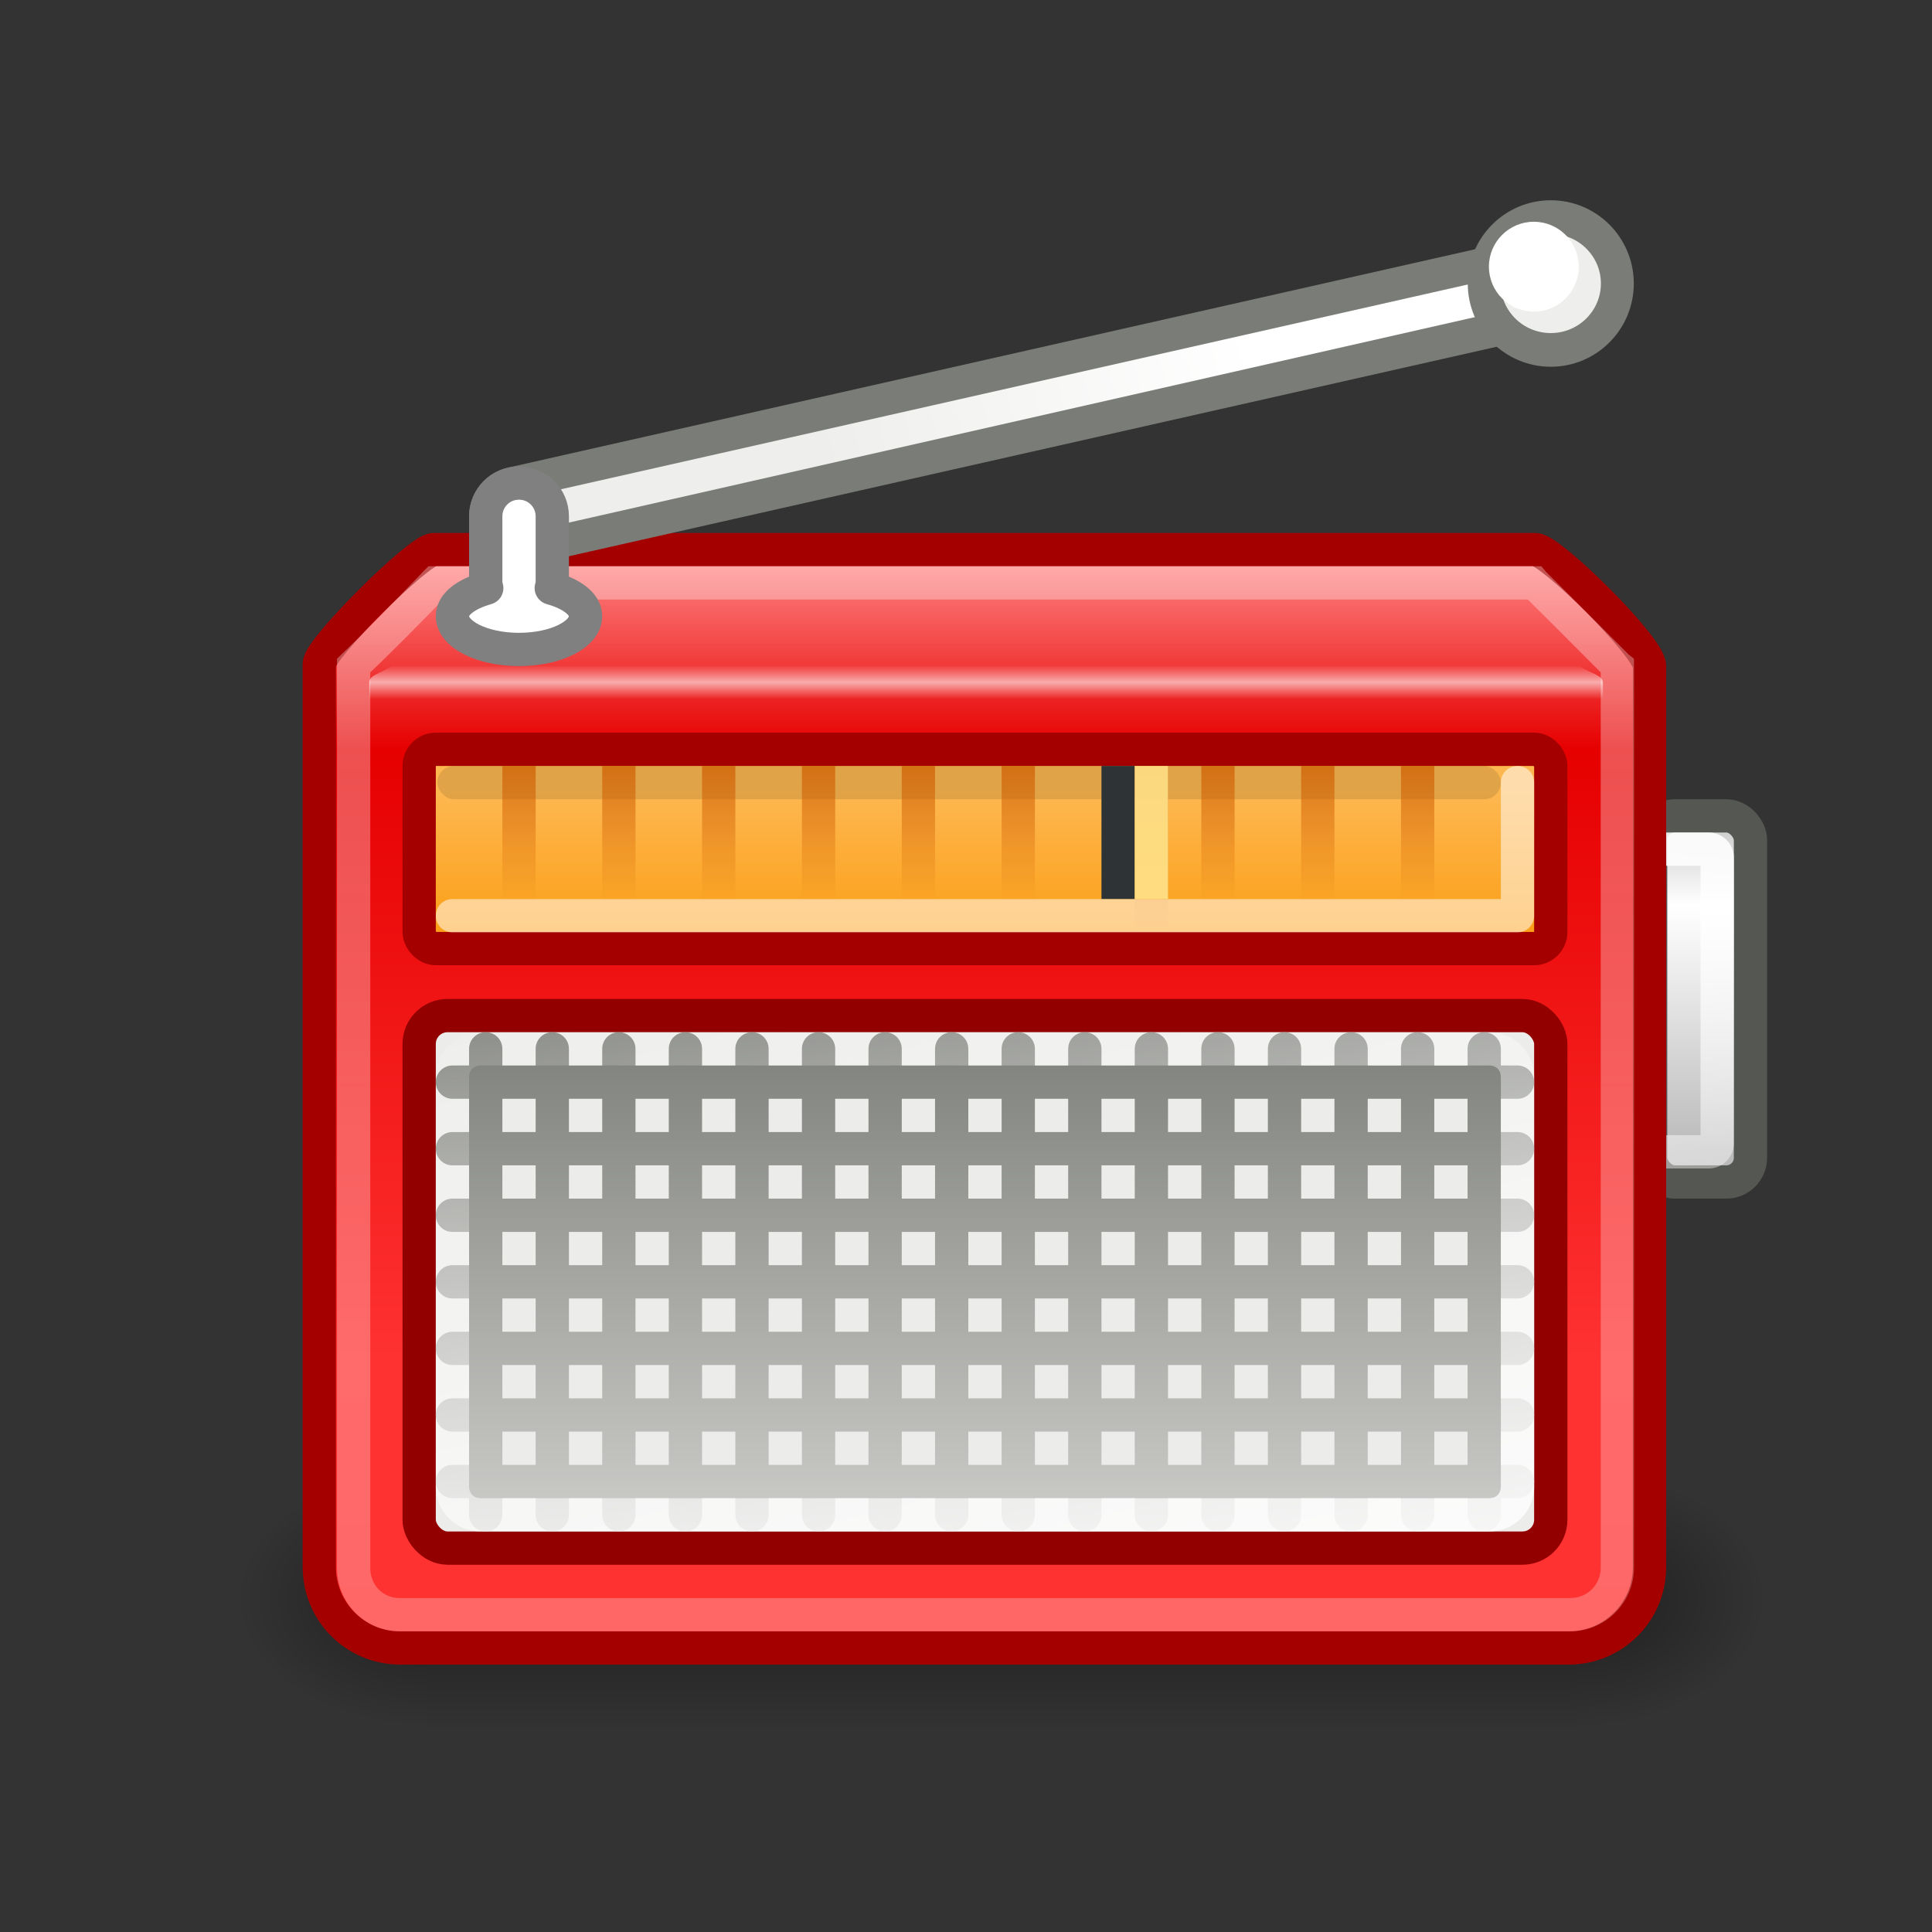 <?xml version="1.0" encoding="UTF-8"?>
<svg xmlns="http://www.w3.org/2000/svg" xmlns:xlink="http://www.w3.org/1999/xlink" contentScriptType="text/ecmascript" width="88" baseProfile="tiny" zoomAndPan="magnify" contentStyleType="text/css" viewBox="0 0 88 88" height="88" preserveAspectRatio="xMidYMid meet" version="1.0">
    <rect x="0" y="0" width="88" height="88" fill="#333333" stroke="none"/>
    <defs>
        <linearGradient x1="52.312" y1="45" x2="52.312" gradientUnits="userSpaceOnUse" y2="-15.705" xlink:type="simple" xlink:actuate="onLoad" xlink:show="other">
            <stop stop-opacity="1" stop-color="#ffffff" offset="0"/>
            <stop stop-opacity="0.384" stop-color="#ffffff" offset="1"/>
        </linearGradient>
        <linearGradient x1="3.958" gradientTransform="matrix(2.22,0,0,2.385,0.169,-4.385)" y1="17.349" x2="3.958" gradientUnits="userSpaceOnUse" y2="7.247" xlink:type="simple" xlink:actuate="onLoad" id="linearGradient5068" xlink:show="other">
            <stop stop-opacity="1" stop-color="#ff3232" offset="0"/>
            <stop stop-opacity="1" stop-color="#e60000" offset="0.768"/>
            <stop stop-opacity="1" stop-color="#ff8181" offset="1"/>
        </linearGradient>
        <linearGradient x1="5.5" gradientTransform="matrix(1,0,0,2.5,-6,-3.5)" y1="8.353" x2="5.5" gradientUnits="userSpaceOnUse" y2="10.624" xlink:type="simple" xlink:actuate="onLoad" id="linearGradient5065" xlink:show="other">
            <stop stop-opacity="1" stop-color="#ce5c00" offset="0"/>
            <stop stop-opacity="0" stop-color="#ce5c00" offset="1"/>
        </linearGradient>
        <linearGradient x1="5.5" gradientTransform="matrix(1,0,0,2.5,-6,-3.5)" y1="8.353" x2="5.5" gradientUnits="userSpaceOnUse" y2="10.624" xlink:type="simple" xlink:actuate="onLoad" id="linearGradient5063" xlink:show="other">
            <stop stop-opacity="1" stop-color="#ce5c00" offset="0"/>
            <stop stop-opacity="0" stop-color="#ce5c00" offset="1"/>
        </linearGradient>
        <linearGradient x1="5.5" gradientTransform="matrix(1,0,0,2.5,-6,-3.5)" y1="8.353" x2="5.5" gradientUnits="userSpaceOnUse" y2="10.624" xlink:type="simple" xlink:actuate="onLoad" id="linearGradient5061" xlink:show="other">
            <stop stop-opacity="1" stop-color="#ce5c00" offset="0"/>
            <stop stop-opacity="0" stop-color="#ce5c00" offset="1"/>
        </linearGradient>
        <linearGradient x1="5.5" gradientTransform="matrix(1,0,0,2.5,-6,-3.5)" y1="8.353" x2="5.5" gradientUnits="userSpaceOnUse" y2="10.624" xlink:type="simple" xlink:actuate="onLoad" id="linearGradient5058" xlink:show="other">
            <stop stop-opacity="1" stop-color="#ce5c00" offset="0"/>
            <stop stop-opacity="0" stop-color="#ce5c00" offset="1"/>
        </linearGradient>
        <linearGradient x1="5.5" gradientTransform="matrix(1,0,0,2.5,-6,-3.5)" y1="8.353" x2="5.5" gradientUnits="userSpaceOnUse" y2="10.624" xlink:type="simple" xlink:actuate="onLoad" id="linearGradient5056" xlink:show="other">
            <stop stop-opacity="1" stop-color="#ce5c00" offset="0"/>
            <stop stop-opacity="0" stop-color="#ce5c00" offset="1"/>
        </linearGradient>
        <linearGradient x1="5.5" gradientTransform="matrix(1,0,0,2.5,-6,-3.5)" y1="8.353" x2="5.5" gradientUnits="userSpaceOnUse" y2="10.624" xlink:type="simple" xlink:actuate="onLoad" id="linearGradient5054" xlink:show="other">
            <stop stop-opacity="1" stop-color="#ce5c00" offset="0"/>
            <stop stop-opacity="0" stop-color="#ce5c00" offset="1"/>
        </linearGradient>
        <linearGradient x1="5.5" gradientTransform="matrix(1,0,0,2.5,-6,-3.5)" y1="8.353" x2="5.5" gradientUnits="userSpaceOnUse" y2="10.624" xlink:type="simple" xlink:actuate="onLoad" id="linearGradient5052" xlink:show="other">
            <stop stop-opacity="1" stop-color="#ce5c00" offset="0"/>
            <stop stop-opacity="0" stop-color="#ce5c00" offset="1"/>
        </linearGradient>
        <linearGradient x1="5.5" gradientTransform="matrix(1,0,0,2.5,-6,-3.5)" y1="8.353" x2="5.5" gradientUnits="userSpaceOnUse" y2="10.624" xlink:type="simple" xlink:actuate="onLoad" id="linearGradient5050" xlink:show="other">
            <stop stop-opacity="1" stop-color="#ce5c00" offset="0"/>
            <stop stop-opacity="0" stop-color="#ce5c00" offset="1"/>
        </linearGradient>
        <linearGradient x1="45" gradientTransform="matrix(1,0,0,0.826,-1,5.384)" y1="19.433" x2="49.02" gradientUnits="userSpaceOnUse" y2="41.468" xlink:type="simple" xlink:actuate="onLoad" xlink:show="other">
            <stop stop-opacity="0.877" stop-color="#ffffff" offset="0"/>
            <stop stop-opacity="0" stop-color="#ffffff" offset="1"/>
        </linearGradient>
        <linearGradient x1="25.436" gradientTransform="translate(0,1)" y1="50.337" x2="17.707" gradientUnits="userSpaceOnUse" y2="19.579" xlink:type="simple" xlink:actuate="onLoad" xlink:show="other">
            <stop stop-opacity="1" stop-color="#ffffff" offset="0"/>
            <stop stop-opacity="0" stop-color="#ffffff" offset="1"/>
        </linearGradient>
        <linearGradient x1="-26.554" gradientTransform="translate(0,50)" y1="1.693" x2="-40.303" gradientUnits="userSpaceOnUse" y2="1.693" xlink:type="simple" xlink:actuate="onLoad" xlink:show="other">
            <stop stop-opacity="1" stop-color="#bababa" offset="0"/>
            <stop stop-opacity="1" stop-color="#babdb6" offset="1"/>
        </linearGradient>
        <linearGradient x1="-26.554" gradientTransform="translate(0,50)" y1="1.693" x2="-40.303" gradientUnits="userSpaceOnUse" y2="1.693" xlink:type="simple" xlink:actuate="onLoad" xlink:show="other">
            <stop stop-opacity="1" stop-color="#bababa" offset="0"/>
            <stop stop-opacity="1" stop-color="#babdb6" offset="1"/>
        </linearGradient>
        <linearGradient x1="-26.554" gradientTransform="translate(0,50)" y1="1.693" x2="-40.303" gradientUnits="userSpaceOnUse" y2="1.693" xlink:type="simple" xlink:actuate="onLoad" xlink:show="other">
            <stop stop-opacity="1" stop-color="#bababa" offset="0"/>
            <stop stop-opacity="1" stop-color="#babdb6" offset="1"/>
        </linearGradient>
        <linearGradient x1="-26.554" gradientTransform="translate(0,50)" y1="1.693" x2="-40.303" gradientUnits="userSpaceOnUse" y2="1.693" xlink:type="simple" xlink:actuate="onLoad" xlink:show="other">
            <stop stop-opacity="1" stop-color="#bababa" offset="0"/>
            <stop stop-opacity="1" stop-color="#babdb6" offset="1"/>
        </linearGradient>
        <linearGradient x1="-26.554" gradientTransform="translate(0,50)" y1="1.693" x2="-40.303" gradientUnits="userSpaceOnUse" y2="1.693" xlink:type="simple" xlink:actuate="onLoad" xlink:show="other">
            <stop stop-opacity="1" stop-color="#bababa" offset="0"/>
            <stop stop-opacity="1" stop-color="#babdb6" offset="1"/>
        </linearGradient>
        <linearGradient x1="-26.554" gradientTransform="translate(0,50)" y1="1.693" x2="-40.303" gradientUnits="userSpaceOnUse" y2="1.693" xlink:type="simple" xlink:actuate="onLoad" xlink:show="other">
            <stop stop-opacity="1" stop-color="#bababa" offset="0"/>
            <stop stop-opacity="1" stop-color="#babdb6" offset="1"/>
        </linearGradient>
        <linearGradient x1="-26.554" gradientTransform="translate(0,50)" y1="1.693" x2="-40.303" gradientUnits="userSpaceOnUse" y2="1.693" xlink:type="simple" xlink:actuate="onLoad" xlink:show="other">
            <stop stop-opacity="1" stop-color="#bababa" offset="0"/>
            <stop stop-opacity="1" stop-color="#babdb6" offset="1"/>
        </linearGradient>
        <linearGradient x1="12.643" gradientTransform="matrix(2.194,0,0,-2.194,12.232,51.895)" y1="12.258" x2="12.643" gradientUnits="userSpaceOnUse" y2="2.107" xlink:type="simple" xlink:actuate="onLoad" xlink:show="other">
            <stop stop-opacity="1" stop-color="#797b76" offset="0"/>
            <stop stop-opacity="1" stop-color="#ededeb" offset="1"/>
        </linearGradient>
        <linearGradient x1="12.643" gradientTransform="matrix(2.194,0,0,-2.194,7.232,51.895)" y1="12.258" x2="12.643" gradientUnits="userSpaceOnUse" y2="2.107" xlink:type="simple" xlink:actuate="onLoad" xlink:show="other">
            <stop stop-opacity="1" stop-color="#797b76" offset="0"/>
            <stop stop-opacity="1" stop-color="#ededeb" offset="1"/>
        </linearGradient>
        <linearGradient x1="12.643" gradientTransform="matrix(2.194,0,0,-2.194,8.232,51.895)" y1="12.258" x2="12.643" gradientUnits="userSpaceOnUse" y2="2.107" xlink:type="simple" xlink:actuate="onLoad" xlink:show="other">
            <stop stop-opacity="1" stop-color="#797b76" offset="0"/>
            <stop stop-opacity="1" stop-color="#ededeb" offset="1"/>
        </linearGradient>
        <linearGradient x1="12.643" gradientTransform="matrix(2.194,0,0,-2.194,3.232,51.895)" y1="12.258" x2="12.643" gradientUnits="userSpaceOnUse" y2="2.107" xlink:type="simple" xlink:actuate="onLoad" xlink:show="other">
            <stop stop-opacity="1" stop-color="#797b76" offset="0"/>
            <stop stop-opacity="1" stop-color="#ededeb" offset="1"/>
        </linearGradient>
        <linearGradient x1="12.643" gradientTransform="matrix(2.194,0,0,-2.194,4.232,51.895)" y1="12.258" x2="12.643" gradientUnits="userSpaceOnUse" y2="2.107" xlink:type="simple" xlink:actuate="onLoad" xlink:show="other">
            <stop stop-opacity="1" stop-color="#797b76" offset="0"/>
            <stop stop-opacity="1" stop-color="#ededeb" offset="1"/>
        </linearGradient>
        <linearGradient x1="12.643" gradientTransform="matrix(2.194,0,0,-2.194,-0.768,51.895)" y1="12.258" x2="12.643" gradientUnits="userSpaceOnUse" y2="2.107" xlink:type="simple" xlink:actuate="onLoad" xlink:show="other">
            <stop stop-opacity="1" stop-color="#797b76" offset="0"/>
            <stop stop-opacity="1" stop-color="#ededeb" offset="1"/>
        </linearGradient>
        <linearGradient x1="12.643" gradientTransform="matrix(2.194,0,0,-2.194,0.232,51.895)" y1="12.258" x2="12.643" gradientUnits="userSpaceOnUse" y2="2.107" xlink:type="simple" xlink:actuate="onLoad" xlink:show="other">
            <stop stop-opacity="1" stop-color="#797b76" offset="0"/>
            <stop stop-opacity="1" stop-color="#ededeb" offset="1"/>
        </linearGradient>
        <linearGradient x1="12.643" gradientTransform="matrix(2.194,0,0,-2.194,1.232,51.895)" y1="12.258" x2="12.643" gradientUnits="userSpaceOnUse" y2="2.107" xlink:type="simple" xlink:actuate="onLoad" xlink:show="other">
            <stop stop-opacity="1" stop-color="#797b76" offset="0"/>
            <stop stop-opacity="1" stop-color="#ededeb" offset="1"/>
        </linearGradient>
        <linearGradient x1="12.643" gradientTransform="matrix(2.194,0,0,-2.194,2.232,51.895)" y1="12.258" x2="12.643" gradientUnits="userSpaceOnUse" y2="2.107" xlink:type="simple" xlink:actuate="onLoad" xlink:show="other">
            <stop stop-opacity="1" stop-color="#797b76" offset="0"/>
            <stop stop-opacity="1" stop-color="#ededeb" offset="1"/>
        </linearGradient>
        <linearGradient x1="12.643" gradientTransform="matrix(2.194,0,0,-2.194,3.232,51.895)" y1="12.258" x2="12.643" gradientUnits="userSpaceOnUse" y2="2.107" xlink:type="simple" xlink:actuate="onLoad" xlink:show="other">
            <stop stop-opacity="1" stop-color="#797b76" offset="0"/>
            <stop stop-opacity="1" stop-color="#ededeb" offset="1"/>
        </linearGradient>
        <linearGradient x1="12.643" gradientTransform="matrix(2.194,0,0,-2.194,4.232,51.895)" y1="12.258" x2="12.643" gradientUnits="userSpaceOnUse" y2="2.107" xlink:type="simple" xlink:actuate="onLoad" xlink:show="other">
            <stop stop-opacity="1" stop-color="#797b76" offset="0"/>
            <stop stop-opacity="1" stop-color="#ededeb" offset="1"/>
        </linearGradient>
        <linearGradient x1="12.643" gradientTransform="matrix(2.194,0,0,-2.194,5.232,51.895)" y1="12.258" x2="12.643" gradientUnits="userSpaceOnUse" y2="2.107" xlink:type="simple" xlink:actuate="onLoad" xlink:show="other">
            <stop stop-opacity="1" stop-color="#797b76" offset="0"/>
            <stop stop-opacity="1" stop-color="#ededeb" offset="1"/>
        </linearGradient>
        <linearGradient x1="12.643" gradientTransform="matrix(2.194,0,0,-2.194,6.232,51.895)" y1="12.258" x2="12.643" gradientUnits="userSpaceOnUse" y2="2.107" xlink:type="simple" xlink:actuate="onLoad" xlink:show="other">
            <stop stop-opacity="1" stop-color="#797b76" offset="0"/>
            <stop stop-opacity="1" stop-color="#ededeb" offset="1"/>
        </linearGradient>
        <linearGradient x1="12.643" gradientTransform="matrix(2.194,0,0,-2.194,7.232,51.895)" y1="12.258" x2="12.643" gradientUnits="userSpaceOnUse" y2="2.107" xlink:type="simple" xlink:actuate="onLoad" xlink:show="other">
            <stop stop-opacity="1" stop-color="#797b76" offset="0"/>
            <stop stop-opacity="1" stop-color="#ededeb" offset="1"/>
        </linearGradient>
        <linearGradient x1="12.643" gradientTransform="matrix(2.194,0,0,-2.194,8.232,51.895)" y1="12.258" x2="12.643" gradientUnits="userSpaceOnUse" y2="2.107" xlink:type="simple" xlink:actuate="onLoad" xlink:show="other">
            <stop stop-opacity="1" stop-color="#797b76" offset="0"/>
            <stop stop-opacity="1" stop-color="#ededeb" offset="1"/>
        </linearGradient>
        <linearGradient x1="12.643" gradientTransform="matrix(2.194,0,0,-2.194,9.232,51.895)" y1="12.258" x2="12.643" gradientUnits="userSpaceOnUse" y2="2.107" xlink:type="simple" xlink:actuate="onLoad" xlink:show="other">
            <stop stop-opacity="1" stop-color="#797b76" offset="0"/>
            <stop stop-opacity="1" stop-color="#ededeb" offset="1"/>
        </linearGradient>
        <linearGradient x1="-26.554" y1="1.693" x2="-40.303" gradientUnits="userSpaceOnUse" y2="1.693" xlink:type="simple" xlink:actuate="onLoad" xlink:show="other">
            <stop stop-opacity="1" stop-color="#bababa" offset="0"/>
            <stop stop-opacity="1" stop-color="#babdb6" offset="1"/>
        </linearGradient>
        <linearGradient x1="12.643" gradientTransform="matrix(2.194,0,0,-2.194,-38.768,51.895)" y1="12.258" x2="12.643" gradientUnits="userSpaceOnUse" y2="2.107" xlink:type="simple" xlink:actuate="onLoad" xlink:show="other">
            <stop stop-opacity="1" stop-color="#797b76" offset="0"/>
            <stop stop-opacity="1" stop-color="#ededeb" offset="1"/>
        </linearGradient>
        <linearGradient x1="12.643" gradientTransform="matrix(2.194,0,0,-2.194,-42.768,51.895)" y1="12.258" x2="12.643" gradientUnits="userSpaceOnUse" y2="2.107" xlink:type="simple" xlink:actuate="onLoad" xlink:show="other">
            <stop stop-opacity="1" stop-color="#797b76" offset="0"/>
            <stop stop-opacity="1" stop-color="#ededeb" offset="1"/>
        </linearGradient>
        <linearGradient x1="5.5" gradientTransform="matrix(1,0,0,2.5,13,-3.5)" y1="8.127" x2="5.5" gradientUnits="userSpaceOnUse" y2="11" xlink:type="simple" xlink:actuate="onLoad" id="linearGradient5999" xlink:show="other">
            <stop stop-opacity="1" stop-color="#ce5c00" offset="0"/>
            <stop stop-opacity="0" stop-color="#ce5c00" offset="1"/>
        </linearGradient>
        <linearGradient x1="20.27" gradientTransform="matrix(1.062,0,0,1,-1.469,2)" y1="17.806" x2="20.27" gradientUnits="userSpaceOnUse" y2="21.851" xlink:type="simple" xlink:actuate="onLoad" id="linearGradient5954" xlink:show="other">
            <stop stop-opacity="1" stop-color="#fdb750" offset="0"/>
            <stop stop-opacity="1" stop-color="#fca019" offset="1"/>
        </linearGradient>
        <linearGradient x1="5.5" gradientTransform="matrix(1,0,0,2.5,-6,-3.5)" y1="8.353" x2="5.5" gradientUnits="userSpaceOnUse" y2="10.624" xlink:type="simple" xlink:actuate="onLoad" id="linearGradient5833" xlink:show="other">
            <stop stop-opacity="1" stop-color="#ce5c00" offset="0"/>
            <stop stop-opacity="0" stop-color="#ce5c00" offset="1"/>
        </linearGradient>
        <linearGradient x1="10.5" gradientTransform="translate(0,-1)" y1="22.027" x2="10.5" gradientUnits="userSpaceOnUse" y2="10.222" xlink:type="simple" xlink:actuate="onLoad" xlink:show="other">
            <stop stop-opacity="1" stop-color="#ffffff" offset="0"/>
            <stop stop-opacity="0" stop-color="#ffffff" offset="1"/>
        </linearGradient>
        <linearGradient x1="12.643" gradientTransform="matrix(2.194,0,0,-2.194,-39.768,52.895)" y1="12.258" x2="12.643" gradientUnits="userSpaceOnUse" y2="2.107" xlink:type="simple" xlink:actuate="onLoad" id="linearGradient5758" xlink:show="other">
            <stop stop-opacity="1" stop-color="#797b76" offset="0"/>
            <stop stop-opacity="1" stop-color="#ededeb" offset="1"/>
        </linearGradient>
        <radialGradient gradientTransform="matrix(-2.919,0,0,2.002,-954.579,-897.807)" id="radialGradient6275" gradientUnits="userSpaceOnUse" xlink:show="other" xlink:type="simple" r="117.143" cx="541.391" fx="541.391" cy="489.906" fy="489.906" xlink:actuate="onLoad">
            <stop stop-opacity="1" stop-color="#000000" offset="0"/>
            <stop stop-opacity="0" stop-color="#000000" offset="1"/>
        </radialGradient>
        <radialGradient gradientTransform="matrix(2.919,0,1.4334912e-5,1.985,-2167.43,-883.14)" id="radialGradient6273" gradientUnits="userSpaceOnUse" xlink:show="other" xlink:type="simple" r="117.143" cx="576.933" fx="576.933" cy="486.653" fy="486.653" xlink:actuate="onLoad">
            <stop stop-opacity="1" stop-color="#000000" offset="0"/>
            <stop stop-opacity="0" stop-color="#000000" offset="1"/>
        </radialGradient>
        <linearGradient x1="302.857" gradientTransform="matrix(4.792,0,0,1.985,-3288.534,-885.88)" y1="366.648" x2="302.857" gradientUnits="userSpaceOnUse" y2="609.505" xlink:type="simple" xlink:actuate="onLoad" id="linearGradient6271" xlink:show="other">
            <stop stop-opacity="0" stop-color="#000000" offset="0"/>
            <stop stop-opacity="1" stop-color="#000000" offset="0.5"/>
            <stop stop-opacity="0" stop-color="#000000" offset="1"/>
        </linearGradient>
        <radialGradient gradientTransform="matrix(-2.919,0,0,2.002,-954.579,-897.807)" gradientUnits="userSpaceOnUse" xlink:type="simple" r="117.143" xlink:actuate="onLoad" cx="541.391" cy="489.906" xlink:show="other" fx="541.391" fy="489.906">
            <stop stop-opacity="1" stop-color="#000000" offset="0"/>
            <stop stop-opacity="0" stop-color="#000000" offset="1"/>
        </radialGradient>
        <linearGradient xlink:type="simple" xlink:actuate="onLoad" xlink:show="other">
            <stop stop-opacity="1" stop-color="#000000" offset="0"/>
            <stop stop-opacity="0" stop-color="#000000" offset="1"/>
        </linearGradient>
        <radialGradient gradientTransform="matrix(2.919,0,1.4334912e-5,1.985,-2167.43,-883.14)" gradientUnits="userSpaceOnUse" xlink:type="simple" r="117.143" xlink:actuate="onLoad" cx="576.933" cy="486.653" xlink:show="other" fx="576.933" fy="486.653">
            <stop stop-opacity="1" stop-color="#000000" offset="0"/>
            <stop stop-opacity="0" stop-color="#000000" offset="1"/>
        </radialGradient>
        <linearGradient xlink:type="simple" xlink:actuate="onLoad" xlink:show="other">
            <stop stop-opacity="0" stop-color="#000000" offset="0"/>
            <stop stop-opacity="1" stop-color="#000000" offset="0.5"/>
            <stop stop-opacity="0" stop-color="#000000" offset="1"/>
        </linearGradient>
        <linearGradient x1="302.857" gradientTransform="matrix(4.792,0,0,1.985,-3288.534,-885.88)" y1="366.648" x2="302.857" gradientUnits="userSpaceOnUse" y2="609.505" xlink:type="simple" xlink:actuate="onLoad" xlink:show="other">
            <stop stop-opacity="0" stop-color="#000000" offset="0"/>
            <stop stop-opacity="1" stop-color="#000000" offset="0.5"/>
            <stop stop-opacity="0" stop-color="#000000" offset="1"/>
        </linearGradient>
        <linearGradient xlink:type="simple" xlink:actuate="onLoad" xlink:show="other">
            <stop stop-opacity="1" stop-color="#ffffff" offset="0"/>
            <stop stop-opacity="0" stop-color="#ffffff" offset="1"/>
        </linearGradient>
        <linearGradient xlink:type="simple" xlink:actuate="onLoad" xlink:show="other">
            <stop stop-opacity="1" stop-color="#3465a4" offset="0"/>
            <stop stop-opacity="1" stop-color="#204a87" offset="1"/>
        </linearGradient>
        <linearGradient xlink:type="simple" xlink:actuate="onLoad" xlink:show="other">
            <stop stop-opacity="1" stop-color="#eeeeec" offset="0"/>
            <stop stop-opacity="1" stop-color="#d8d8d8" offset="1"/>
        </linearGradient>
        <linearGradient x1="6.692" gradientTransform="translate(0,-3)" y1="9.524" x2="6.692" gradientUnits="userSpaceOnUse" y2="10.867" xlink:type="simple" xlink:actuate="onLoad" xlink:show="other">
            <stop stop-opacity="1" stop-color="#eeeeec" offset="0"/>
            <stop stop-opacity="1" stop-color="#d8d8d8" offset="1"/>
        </linearGradient>
        <linearGradient x1="-1.452" gradientTransform="translate(0,-1)" y1="0.559" x2="0.316" gradientUnits="userSpaceOnUse" y2="20.51" xlink:type="simple" xlink:actuate="onLoad" xlink:show="other">
            <stop stop-opacity="1" stop-color="#ffffff" offset="0"/>
            <stop stop-opacity="0" stop-color="#ffffff" offset="1"/>
        </linearGradient>
        <linearGradient x1="8.271" gradientTransform="translate(0,-1)" y1="11.039" x2="11.743" gradientUnits="userSpaceOnUse" y2="27.179" xlink:type="simple" xlink:actuate="onLoad" xlink:show="other">
            <stop stop-opacity="1" stop-color="#3465a4" offset="0"/>
            <stop stop-opacity="1" stop-color="#204a87" offset="1"/>
        </linearGradient>
        <linearGradient x1="20.744" gradientTransform="matrix(1,0,0,2.2,25,1.8)" y1="8.556" x2="20.744" gradientUnits="userSpaceOnUse" y2="13.04" xlink:type="simple" xlink:actuate="onLoad" id="linearGradient5754" xlink:show="other">
            <stop stop-opacity="1" stop-color="#c8c8c8" offset="0"/>
            <stop stop-opacity="1" stop-color="#ffffff" offset="0.259"/>
            <stop stop-opacity="1" stop-color="#bbbbbb" offset="1"/>
        </linearGradient>
        <linearGradient xlink:type="simple" xlink:actuate="onLoad" xlink:show="other">
            <stop stop-opacity="1" stop-color="#ff3232" offset="0"/>
            <stop stop-opacity="1" stop-color="#e60000" offset="0.768"/>
            <stop stop-opacity="1" stop-color="#ff8181" offset="1"/>
        </linearGradient>
        <linearGradient xlink:type="simple" xlink:actuate="onLoad" xlink:show="other">
            <stop stop-opacity="1" stop-color="#c8c8c8" offset="0"/>
            <stop stop-opacity="1" stop-color="#ffffff" offset="0.259"/>
            <stop stop-opacity="1" stop-color="#bbbbbb" offset="1"/>
        </linearGradient>
        <linearGradient xlink:type="simple" xlink:actuate="onLoad" xlink:show="other">
            <stop stop-opacity="1" stop-color="#797b76" offset="0"/>
            <stop stop-opacity="1" stop-color="#ededeb" offset="1"/>
        </linearGradient>
        <linearGradient x1="7.125" gradientTransform="matrix(1.771,0,0,2.003,5.957,0.486)" y1="4.625" x2="14.312" gradientUnits="userSpaceOnUse" y2="2.562" xlink:type="simple" xlink:actuate="onLoad" xlink:show="other">
            <stop stop-opacity="1" stop-color="#eeeeec" offset="0"/>
            <stop stop-opacity="1" stop-color="#ffffff" offset="1"/>
        </linearGradient>
        <linearGradient xlink:type="simple" xlink:actuate="onLoad" xlink:show="other">
            <stop stop-opacity="1" stop-color="#eeeeec" offset="0"/>
            <stop stop-opacity="1" stop-color="#ffffff" offset="1"/>
        </linearGradient>
        <linearGradient xlink:type="simple" xlink:actuate="onLoad" xlink:show="other">
            <stop stop-opacity="1" stop-color="#ffffff" offset="0"/>
            <stop stop-opacity="0" stop-color="#ffffff" offset="1"/>
        </linearGradient>
        <linearGradient xlink:type="simple" xlink:actuate="onLoad" xlink:show="other">
            <stop stop-opacity="1" stop-color="#ce5c00" offset="0"/>
            <stop stop-opacity="0" stop-color="#ce5c00" offset="1"/>
        </linearGradient>
        <linearGradient xlink:type="simple" xlink:actuate="onLoad" xlink:show="other">
            <stop stop-opacity="1" stop-color="#fdb750" offset="0"/>
            <stop stop-opacity="1" stop-color="#fca019" offset="1"/>
        </linearGradient>
        <linearGradient xlink:type="simple" xlink:actuate="onLoad" xlink:show="other">
            <stop stop-opacity="1" stop-color="#bababa" offset="0"/>
            <stop stop-opacity="1" stop-color="#babdb6" offset="1"/>
        </linearGradient>
        <linearGradient xlink:type="simple" xlink:actuate="onLoad" xlink:show="other">
            <stop stop-opacity="1" stop-color="#bababa" offset="0"/>
            <stop stop-opacity="1" stop-color="#babdb6" offset="1"/>
        </linearGradient>
        <linearGradient xlink:type="simple" xlink:actuate="onLoad" xlink:show="other">
            <stop stop-opacity="1" stop-color="#bababa" offset="0"/>
            <stop stop-opacity="1" stop-color="#babdb6" offset="1"/>
        </linearGradient>
        <linearGradient xlink:type="simple" xlink:actuate="onLoad" xlink:show="other">
            <stop stop-opacity="1" stop-color="#bababa" offset="0"/>
            <stop stop-opacity="1" stop-color="#babdb6" offset="1"/>
        </linearGradient>
        <linearGradient xlink:type="simple" xlink:actuate="onLoad" xlink:show="other">
            <stop stop-opacity="1" stop-color="#bababa" offset="0"/>
            <stop stop-opacity="1" stop-color="#babdb6" offset="1"/>
        </linearGradient>
        <linearGradient xlink:type="simple" xlink:actuate="onLoad" xlink:show="other">
            <stop stop-opacity="1" stop-color="#bababa" offset="0"/>
            <stop stop-opacity="1" stop-color="#babdb6" offset="1"/>
        </linearGradient>
        <linearGradient xlink:type="simple" xlink:actuate="onLoad" xlink:show="other">
            <stop stop-opacity="1" stop-color="#bababa" offset="0"/>
            <stop stop-opacity="1" stop-color="#babdb6" offset="1"/>
        </linearGradient>
        <radialGradient gradientUnits="userSpaceOnUse" xlink:type="simple" r="8.342" xlink:actuate="onLoad" cx="38.659" cy="9.341" xlink:show="other" fx="38.659" fy="9.341">
            <stop stop-opacity="1" stop-color="#ffffff" offset="0"/>
            <stop stop-opacity="0.918" stop-color="#fefede" offset="0.25"/>
            <stop stop-opacity="1" stop-color="#f5f328" offset="0.5"/>
            <stop stop-opacity="0.122" stop-color="#f5f32d" offset="1"/>
        </radialGradient>
        <linearGradient xlink:type="simple" xlink:actuate="onLoad" xlink:show="other">
            <stop stop-opacity="1" stop-color="#ffffff" offset="0"/>
            <stop stop-opacity="0.918" stop-color="#fefede" offset="0.25"/>
            <stop stop-opacity="1" stop-color="#f5f328" offset="0.5"/>
            <stop stop-opacity="0.122" stop-color="#f5f32d" offset="1"/>
        </linearGradient>
        <linearGradient xlink:type="simple" xlink:actuate="onLoad" xlink:show="other">
            <stop stop-opacity="1" stop-color="#ffffff" offset="0"/>
            <stop stop-opacity="0" stop-color="#ffffff" offset="1"/>
        </linearGradient>
        <linearGradient xlink:type="simple" xlink:actuate="onLoad" xlink:show="other">
            <stop stop-opacity="0.877" stop-color="#ffffff" offset="0"/>
            <stop stop-opacity="0" stop-color="#ffffff" offset="1"/>
        </linearGradient>
        <linearGradient xlink:type="simple" xlink:actuate="onLoad" xlink:show="other">
            <stop stop-opacity="0" stop-color="#ed7c7c" offset="0"/>
            <stop stop-opacity="1" stop-color="#f9d1d1" offset="0.5"/>
            <stop stop-opacity="0" stop-color="#ed7c7c" offset="1"/>
        </linearGradient>
        <linearGradient x1="-22.844" gradientTransform="matrix(1.03,0,0,0.333,52.363,10.333)" y1="16.938" x2="-22.844" gradientUnits="userSpaceOnUse" y2="20.01" xlink:type="simple" xlink:actuate="onLoad" id="linearGradient5185" xlink:show="other">
            <stop stop-opacity="0" stop-color="#ffffff" offset="0"/>
            <stop stop-opacity="1" stop-color="#ffffff" offset="0.5"/>
            <stop stop-opacity="0" stop-color="#ffffff" offset="1"/>
        </linearGradient>
        <linearGradient xlink:type="simple" xlink:actuate="onLoad" xlink:show="other">
            <stop stop-opacity="0" stop-color="#ffffff" offset="0"/>
            <stop stop-opacity="1" stop-color="#ffffff" offset="0.5"/>
            <stop stop-opacity="0" stop-color="#ffffff" offset="1"/>
        </linearGradient>
        <linearGradient xlink:type="simple" xlink:actuate="onLoad" xlink:show="other">
            <stop stop-opacity="1" stop-color="#ffffff" offset="0"/>
            <stop stop-opacity="0.384" stop-color="#ffffff" offset="1"/>
        </linearGradient>
        <linearGradient x1="52.312" y1="45" x2="52.312" gradientUnits="userSpaceOnUse" y2="-15.705" xlink:type="simple" xlink:actuate="onLoad" id="linearGradient3667" xlink:show="other">
            <stop stop-opacity="0.258" stop-color="#ffffff" offset="0"/>
            <stop stop-opacity="0.384" stop-color="#ffffff" offset="1"/>
        </linearGradient>
        <linearGradient x1="7.125" gradientTransform="matrix(1.771,0,0,2.003,5.957,0.486)" y1="4.625" x2="14.312" gradientUnits="userSpaceOnUse" y2="2.562" xlink:type="simple" xlink:actuate="onLoad" id="linearGradient3674" xlink:show="other">
            <stop stop-opacity="1" stop-color="#eeeeec" offset="0"/>
            <stop stop-opacity="1" stop-color="#ffffff" offset="1"/>
        </linearGradient>
        <linearGradient x1="25.436" gradientTransform="translate(0,1)" y1="50.337" x2="17.707" gradientUnits="userSpaceOnUse" y2="19.579" xlink:type="simple" xlink:actuate="onLoad" id="linearGradient3681" xlink:show="other">
            <stop stop-opacity="1" stop-color="#ffffff" offset="0"/>
            <stop stop-opacity="0" stop-color="#ffffff" offset="1"/>
        </linearGradient>
        <linearGradient x1="45" gradientTransform="matrix(1,0,0,0.826,-1,5.384)" y1="19.433" x2="49.02" gradientUnits="userSpaceOnUse" y2="41.468" xlink:type="simple" xlink:actuate="onLoad" id="linearGradient3688" xlink:show="other">
            <stop stop-opacity="0.877" stop-color="#ffffff" offset="0"/>
            <stop stop-opacity="0" stop-color="#ffffff" offset="1"/>
        </linearGradient>
    </defs>
    <g transform="matrix(1.516,0,0,1.516,9.238,6.084)">
        <g fill-opacity="0.751" transform="matrix(-1.6814451e-2,0,0,1.6597869e-2,-1.375,42.626)" stroke-opacity="0.751" display="inline">
            <rect fill-opacity="0.402" display="inline" stroke="none" visibility="visible" stroke-linecap="round" width="2051.807" stroke-miterlimit="4" stroke-opacity="1" fill="url(#linearGradient6271)" stroke-dasharray="none" stroke-width="1" color="#000000" height="481.99" x="-2535.026" stroke-linejoin="miter" y="-158.207" stroke-dashoffset="0" fill-rule="nonzero"/>
            <path fill-opacity="0.402" display="inline" stroke="none" d="M -483.219 -158.207 C -483.219 -158.207 -483.219 323.777 -483.219 323.777 C -341.764 324.684 -141.251 215.788 -141.251 82.754 C -141.251 -50.281 -299.103 -158.207 -483.219 -158.207 z " visibility="visible" stroke-linecap="round" stroke-miterlimit="4" stroke-opacity="1" fill="url(#radialGradient6273)" stroke-dasharray="none" stroke-width="1" color="#000000" stroke-linejoin="miter" stroke-dashoffset="0" fill-rule="nonzero"/>
            <path fill-opacity="0.402" display="inline" stroke="none" d="M -2535.026 -158.207 C -2535.026 -158.207 -2535.026 323.777 -2535.026 323.777 C -2676.479 324.684 -2876.993 215.788 -2876.993 82.754 C -2876.993 -50.281 -2719.141 -158.207 -2535.026 -158.207 z " visibility="visible" stroke-linecap="round" stroke-miterlimit="4" stroke-opacity="1" fill="url(#radialGradient6275)" stroke-dasharray="none" stroke-width="1" color="#000000" stroke-linejoin="miter" stroke-dashoffset="0" fill-rule="nonzero"/>
        </g>
        <rect fill-opacity="1" display="inline" stroke="#555753" visibility="visible" stroke-linecap="butt" width="3" stroke-miterlimit="4" stroke-opacity="1" fill="url(#linearGradient5754)" stroke-dasharray="none" stroke-width="1px" color="#000000" height="11" x="43.5" stroke-linejoin="miter" rx="0.727" y="20.5" ry="0.727" stroke-dashoffset="0" fill-rule="nonzero"/>
        <path fill-opacity="1" display="inline" stroke="none" d="M 42.75 21.0 C 42.34 21.0 42.0 21.34 42.0 21.75 L 42.0 30.344 C 42.0 30.754 42.34 31.094 42.75 31.094 L 45.25 31.094 C 45.66 31.094 46.0 30.754 46.0 30.344 L 46.0 21.75 C 46.0 21.34 45.66 21.0 45.25 21.0 L 42.75 21.0 z M 43.0 22.0 L 45.0 22.0 L 45.0 30.094 L 43.0 30.094 L 43.0 22.0 z " visibility="visible" stroke-linecap="butt" stroke-miterlimit="4" stroke-opacity="1" fill="url(#linearGradient3688)" stroke-width="1px" color="#000000" stroke-linejoin="miter" stroke-dashoffset="0" fill-rule="nonzero"/>
        <path fill-opacity="1" display="inline" stroke="#a40000" d="M 6.933 12.5 L 40.034 12.5 C 40.502 12.5 43.467 15.435 43.467 16.0 L 43.467 43.067 C 43.467 44.415 42.382 45.5 41.034 45.5 L 5.933 45.5 C 4.585 45.5 3.5 44.415 3.5 43.067 L 3.5 15.933 C 3.5 15.483 6.492 12.5 6.933 12.5 z " visibility="visible" stroke-linecap="butt" stroke-miterlimit="4" stroke-opacity="1" fill="url(#linearGradient5068)" stroke-width="1px" color="#000000" stroke-linejoin="miter" stroke-dashoffset="0" fill-rule="nonzero"/>
        <rect fill-opacity="1" display="inline" stroke="#a40000" visibility="visible" stroke-linecap="butt" width="34" stroke-miterlimit="4" stroke-opacity="1" fill="url(#linearGradient5954)" stroke-dasharray="none" stroke-width="1px" color="#000000" height="5.988" x="6.5" stroke-linejoin="miter" rx="0.501" y="18.5" ry="0.501" stroke-dashoffset="0" fill-rule="evenodd"/>
        <rect fill-opacity="1" display="inline" stroke="#930000" visibility="visible" stroke-linecap="butt" width="34" stroke-miterlimit="4" stroke-opacity="1" fill="#ececea" stroke-dasharray="none" stroke-width="1px" color="#000000" height="16" x="6.5" stroke-linejoin="miter" rx="0.853" y="26.5" ry="0.853" stroke-dashoffset="0" fill-rule="nonzero"/>
        <path fill-opacity="1" display="inline" stroke="none" d="M 6.781 13.0 L 6.625 13.156 C 6.157 13.648 4.61 15.247 4.188 15.625 L 4.031 15.781 L 4.031 16.0 L 4.031 43.094 C 4.031 44.137 4.863 45.0 5.906 45.0 L 41.094 45.0 C 42.137 45.0 43.0 44.137 43.0 43.094 L 43.0 16.0 L 43.0 15.781 L 42.844 15.656 C 42.35 15.162 40.86 13.664 40.344 13.156 L 40.219 13.0 L 40.0 13.0 L 7.0 13.0 L 6.781 13.0 z M 7.219 14.0 L 39.812 14.0 C 40.353 14.535 41.462 15.648 42.0 16.188 L 42.0 43.094 C 42.0 43.6 41.6 44.0 41.094 44.0 L 5.906 44.0 C 5.4 44.0 5.031 43.6 5.031 43.094 L 5.031 16.188 C 5.61 15.645 6.701 14.542 7.219 14.0 z " visibility="visible" stroke-linecap="butt" stroke-miterlimit="4" stroke-opacity="1" fill="url(#linearGradient3667)" stroke-width="1px" color="#000000" stroke-linejoin="miter" stroke-dashoffset="0" fill-rule="nonzero"/>
        <rect fill-opacity="0.113" display="inline" stroke="none" visibility="visible" stroke-linecap="butt" width="31.953" stroke-miterlimit="4" stroke-opacity="1" fill="#000000" stroke-dasharray="none" stroke-width="1px" color="#000000" height="1" x="7.047" stroke-linejoin="miter" rx="0.501" y="19" ry="0.501" stroke-dashoffset="0" fill-rule="evenodd"/>
        <path stroke-linecap="butt" fill-opacity="1" fill="#2e3436" fill-rule="evenodd" stroke-linejoin="miter" d="M 27.0 19.0 L 27.0 23.0 L 28.0 23.0 L 28.0 19.0 L 27.0 19.0 z " stroke="none" stroke-width="1px" stroke-opacity="1"/>
        <path stroke-linecap="butt" fill-opacity="1" fill="url(#linearGradient5999)" fill-rule="evenodd" stroke-linejoin="miter" d="M 28.0 19.0 L 28.0 24.0 L 29.0 24.0 L 29.0 19.0 L 28.0 19.0 z " stroke="none" stroke-width="1px" stroke-opacity="1"/>
        <path fill-opacity="0.518" display="inline" stroke="none" d="M 39.5 19.0 C 39.223 19.0 39.0 19.222 39.0 19.5 L 39.0 23.0 L 7.5 23.0 C 7.222 23.0 7.0 23.223 7.0 23.5 C 7.0 23.777 7.222 24.0 7.5 24.0 L 39.5 24.0 C 39.778 24.0 40.0 23.777 40.0 23.5 L 40.0 19.5 C 40.0 19.222 39.777 19.0 39.5 19.0 z " visibility="visible" stroke-linecap="butt" stroke-miterlimit="4" stroke-opacity="1" fill="#ffffff" stroke-dasharray="none" stroke-width="1px" color="#000000" stroke-linejoin="miter" stroke-dashoffset="0" fill-rule="evenodd"/>
        <path stroke-linecap="butt" fill-opacity="0.91" fill="#ffe288" fill-rule="evenodd" stroke-linejoin="miter" d="M 28.0 19.0 L 28.0 23.0 L 29.0 23.0 L 29.0 19.0 L 28.0 19.0 z " stroke="none" stroke-width="1px" stroke-opacity="1"/>
        <path stroke-linecap="butt" fill-opacity="1" fill="url(#linearGradient5833)" fill-rule="evenodd" stroke-linejoin="miter" d="M 9.0 19.0 L 9.0 24.0 L 10.0 24.0 L 10.0 19.0 L 9.0 19.0 z " stroke="none" stroke-width="1px" stroke-opacity="1"/>
        <path fill-opacity="1" display="inline" stroke="none" d="M 12.0 19.0 L 12.0 24.0 L 13.0 24.0 L 13.0 19.0 L 12.0 19.0 z " visibility="visible" stroke-linecap="butt" stroke-miterlimit="4" stroke-opacity="1" fill="url(#linearGradient5065)" stroke-dasharray="none" stroke-width="1px" color="#000000" stroke-linejoin="miter" stroke-dashoffset="0" fill-rule="evenodd"/>
        <path fill-opacity="1" display="inline" stroke="none" d="M 18.0 19.0 L 18.0 24.0 L 19.0 24.0 L 19.0 19.0 L 18.0 19.0 z " visibility="visible" stroke-linecap="butt" stroke-miterlimit="4" stroke-opacity="1" fill="url(#linearGradient5063)" stroke-dasharray="none" stroke-width="1px" color="#000000" stroke-linejoin="miter" stroke-dashoffset="0" fill-rule="evenodd"/>
        <path fill-opacity="1" display="inline" stroke="none" d="M 21.0 19.0 L 21.0 24.0 L 22.0 24.0 L 22.0 19.0 L 21.0 19.0 z " visibility="visible" stroke-linecap="butt" stroke-miterlimit="4" stroke-opacity="1" fill="url(#linearGradient5061)" stroke-dasharray="none" stroke-width="1px" color="#000000" stroke-linejoin="miter" stroke-dashoffset="0" fill-rule="evenodd"/>
        <path fill-opacity="1" display="inline" stroke="none" d="M 24.0 19.0 L 24.0 24.0 L 25.0 24.0 L 25.0 19.0 L 24.0 19.0 z " visibility="visible" stroke-linecap="butt" stroke-miterlimit="4" stroke-opacity="1" fill="url(#linearGradient5058)" stroke-dasharray="none" stroke-width="1px" color="#000000" stroke-linejoin="miter" stroke-dashoffset="0" fill-rule="evenodd"/>
        <path fill-opacity="1" display="inline" stroke="none" d="M 30.0 19.0 L 30.0 24.0 L 31.0 24.0 L 31.0 19.0 L 30.0 19.0 z " visibility="visible" stroke-linecap="butt" stroke-miterlimit="4" stroke-opacity="1" fill="url(#linearGradient5056)" stroke-dasharray="none" stroke-width="1px" color="#000000" stroke-linejoin="miter" stroke-dashoffset="0" fill-rule="evenodd"/>
        <path fill-opacity="1" display="inline" stroke="none" d="M 33.0 19.0 L 33.0 24.0 L 34.0 24.0 L 34.0 19.0 L 33.0 19.0 z " visibility="visible" stroke-linecap="butt" stroke-miterlimit="4" stroke-opacity="1" fill="url(#linearGradient5054)" stroke-dasharray="none" stroke-width="1px" color="#000000" stroke-linejoin="miter" stroke-dashoffset="0" fill-rule="evenodd"/>
        <path fill-opacity="1" display="inline" stroke="none" d="M 36.0 19.0 L 36.0 24.0 L 37.0 24.0 L 37.0 19.0 L 36.0 19.0 z " visibility="visible" stroke-linecap="butt" stroke-miterlimit="4" stroke-opacity="1" fill="url(#linearGradient5052)" stroke-dasharray="none" stroke-width="1px" color="#000000" stroke-linejoin="miter" stroke-dashoffset="0" fill-rule="evenodd"/>
        <path fill-opacity="1" display="inline" stroke="none" d="M 15.0 19.0 L 15.0 24.0 L 16.0 24.0 L 16.0 19.0 L 15.0 19.0 z " visibility="visible" stroke-linecap="butt" stroke-miterlimit="4" stroke-opacity="1" fill="url(#linearGradient5050)" stroke-dasharray="none" stroke-width="1px" color="#000000" stroke-linejoin="miter" stroke-dashoffset="0" fill-rule="evenodd"/>
        <path fill-opacity="1" display="inline" stroke="none" d="M 8.5 27.0 C 8.223 27.0 8.0 27.223 8.0 27.5 L 8.0 28.0 L 7.5 28.0 C 7.223 28.0 7.0 28.223 7.0 28.5 C 7.0 28.777 7.223 29.0 7.5 29.0 L 8.0 29.0 L 8.0 30.0 L 7.5 30.0 C 7.223 30.0 7.0 30.223 7.0 30.5 C 7.0 30.777 7.223 31.0 7.5 31.0 L 8.0 31.0 L 8.0 32.0 L 7.5 32.0 C 7.223 32.0 7.0 32.223 7.0 32.5 C 7.0 32.777 7.223 33.0 7.5 33.0 L 8.0 33.0 L 8.0 34.0 L 7.5 34.0 C 7.223 34.0 7.0 34.223 7.0 34.5 C 7.0 34.777 7.223 35.0 7.5 35.0 L 8.0 35.0 L 8.0 36.0 L 7.5 36.0 C 7.223 36.0 7.0 36.223 7.0 36.5 C 7.0 36.777 7.223 37.0 7.5 37.0 L 8.0 37.0 L 8.0 38.0 L 7.5 38.0 C 7.223 38.0 7.0 38.223 7.0 38.5 C 7.0 38.777 7.223 39.0 7.5 39.0 L 8.0 39.0 L 8.0 40.0 L 7.5 40.0 C 7.223 40.0 7.0 40.223 7.0 40.5 C 7.0 40.777 7.223 41.0 7.5 41.0 L 8.0 41.0 L 8.0 41.5 C 8.0 41.777 8.223 42.0 8.5 42.0 C 8.777 42.0 9.0 41.777 9.0 41.5 L 9.0 41.0 L 10.0 41.0 L 10.0 41.5 C 10.0 41.777 10.223 42.0 10.5 42.0 C 10.777 42.0 11.0 41.777 11.0 41.5 L 11.0 41.0 L 12.0 41.0 L 12.0 41.5 C 12.0 41.777 12.223 42.0 12.5 42.0 C 12.777 42.0 13.0 41.777 13.0 41.5 L 13.0 41.0 L 14.0 41.0 L 14.0 41.5 C 14.0 41.777 14.223 42.0 14.5 42.0 C 14.777 42.0 15.0 41.777 15.0 41.5 L 15.0 41.0 L 16.0 41.0 L 16.0 41.5 C 16.0 41.777 16.223 42.0 16.5 42.0 C 16.777 42.0 17.0 41.777 17.0 41.5 L 17.0 41.0 L 18.0 41.0 L 18.0 41.5 C 18.0 41.777 18.223 42.0 18.5 42.0 C 18.777 42.0 19.0 41.777 19.0 41.5 L 19.0 41.0 L 20.0 41.0 L 20.0 41.5 C 20.0 41.777 20.223 42.0 20.5 42.0 C 20.777 42.0 21.0 41.777 21.0 41.5 L 21.0 41.0 L 22.0 41.0 L 22.0 41.5 C 22.0 41.777 22.223 42.0 22.5 42.0 C 22.777 42.0 23.0 41.777 23.0 41.5 L 23.0 41.0 L 24.0 41.0 L 24.0 41.5 C 24.0 41.777 24.223 42.0 24.5 42.0 C 24.777 42.0 25.0 41.777 25.0 41.5 L 25.0 41.0 L 26.0 41.0 L 26.0 41.5 C 26.0 41.777 26.223 42.0 26.5 42.0 C 26.777 42.0 27.0 41.777 27.0 41.5 L 27.0 41.0 L 28.0 41.0 L 28.0 41.5 C 28.0 41.777 28.223 42.0 28.5 42.0 C 28.777 42.0 29.0 41.777 29.0 41.5 L 29.0 41.0 L 30.0 41.0 L 30.0 41.5 C 30.0 41.777 30.223 42.0 30.5 42.0 C 30.777 42.0 31.0 41.777 31.0 41.5 L 31.0 41.0 L 32.0 41.0 L 32.0 41.5 C 32.0 41.777 32.223 42.0 32.5 42.0 C 32.777 42.0 33.0 41.777 33.0 41.5 L 33.0 41.0 L 34.0 41.0 L 34.0 41.5 C 34.0 41.777 34.223 42.0 34.5 42.0 C 34.777 42.0 35.0 41.777 35.0 41.5 L 35.0 41.0 L 36.0 41.0 L 36.0 41.5 C 36.0 41.777 36.223 42.0 36.5 42.0 C 36.777 42.0 37.0 41.777 37.0 41.5 L 37.0 41.0 L 38.0 41.0 L 38.0 41.5 C 38.0 41.777 38.223 42.0 38.5 42.0 C 38.777 42.0 39.0 41.777 39.0 41.5 L 39.0 41.0 L 39.5 41.0 C 39.777 41.0 40.0 40.777 40.0 40.5 C 40.0 40.223 39.777 40.0 39.5 40.0 L 39.0 40.0 L 39.0 39.0 L 39.5 39.0 C 39.777 39.0 40.0 38.777 40.0 38.5 C 40.0 38.223 39.777 38.0 39.5 38.0 L 39.0 38.0 L 39.0 37.0 L 39.5 37.0 C 39.777 37.0 40.0 36.777 40.0 36.5 C 40.0 36.223 39.777 36.0 39.5 36.0 L 39.0 36.0 L 39.0 35.0 L 39.5 35.0 C 39.777 35.0 40.0 34.777 40.0 34.5 C 40.0 34.223 39.777 34.0 39.5 34.0 L 39.0 34.0 L 39.0 33.0 L 39.5 33.0 C 39.777 33.0 40.0 32.777 40.0 32.5 C 40.0 32.223 39.777 32.0 39.5 32.0 L 39.0 32.0 L 39.0 31.0 L 39.5 31.0 C 39.777 31.0 40.0 30.777 40.0 30.5 C 40.0 30.223 39.777 30.0 39.5 30.0 L 39.0 30.0 L 39.0 29.0 L 39.5 29.0 C 39.777 29.0 40.0 28.777 40.0 28.5 C 40.0 28.223 39.777 28.0 39.5 28.0 L 39.0 28.0 L 39.0 27.5 C 39.0 27.223 38.777 27.0 38.5 27.0 C 38.223 27.0 38.0 27.223 38.0 27.5 L 38.0 28.0 L 37.0 28.0 L 37.0 27.5 C 37.0 27.223 36.777 27.0 36.5 27.0 C 36.223 27.0 36.0 27.223 36.0 27.5 L 36.0 28.0 L 35.0 28.0 L 35.0 27.5 C 35.0 27.223 34.777 27.0 34.5 27.0 C 34.223 27.0 34.0 27.223 34.0 27.5 L 34.0 28.0 L 33.0 28.0 L 33.0 27.5 C 33.0 27.223 32.777 27.0 32.5 27.0 C 32.223 27.0 32.0 27.223 32.0 27.5 L 32.0 28.0 L 31.0 28.0 L 31.0 27.5 C 31.0 27.223 30.777 27.0 30.5 27.0 C 30.223 27.0 30.0 27.223 30.0 27.5 L 30.0 28.0 L 29.0 28.0 L 29.0 27.5 C 29.0 27.223 28.777 27.0 28.5 27.0 C 28.223 27.0 28.0 27.223 28.0 27.5 L 28.0 28.0 L 27.0 28.0 L 27.0 27.5 C 27.0 27.223 26.777 27.0 26.5 27.0 C 26.223 27.0 26.0 27.223 26.0 27.5 L 26.0 28.0 L 25.0 28.0 L 25.0 27.5 C 25.0 27.223 24.777 27.0 24.5 27.0 C 24.223 27.0 24.0 27.223 24.0 27.5 L 24.0 28.0 L 23.0 28.0 L 23.0 27.5 C 23.0 27.223 22.777 27.0 22.5 27.0 C 22.223 27.0 22.0 27.223 22.0 27.5 L 22.0 28.0 L 21.0 28.0 L 21.0 27.5 C 21.0 27.223 20.777 27.0 20.5 27.0 C 20.223 27.0 20.0 27.223 20.0 27.5 L 20.0 28.0 L 19.0 28.0 L 19.0 27.5 C 19.0 27.223 18.777 27.0 18.5 27.0 C 18.223 27.0 18.0 27.223 18.0 27.5 L 18.0 28.0 L 17.0 28.0 L 17.0 27.5 C 17.0 27.223 16.777 27.0 16.5 27.0 C 16.223 27.0 16.0 27.223 16.0 27.5 L 16.0 28.0 L 15.0 28.0 L 15.0 27.5 C 15.0 27.223 14.777 27.0 14.5 27.0 C 14.223 27.0 14.0 27.223 14.0 27.5 L 14.0 28.0 L 13.0 28.0 L 13.0 27.5 C 13.0 27.223 12.777 27.0 12.5 27.0 C 12.223 27.0 12.0 27.223 12.0 27.5 L 12.0 28.0 L 11.0 28.0 L 11.0 27.5 C 11.0 27.223 10.777 27.0 10.5 27.0 C 10.223 27.0 10.0 27.223 10.0 27.5 L 10.0 28.0 L 9.0 28.0 L 9.0 27.5 C 9.0 27.223 8.777 27.0 8.5 27.0 z M 9.0 29.0 L 10.0 29.0 L 10.0 30.0 L 9.0 30.0 L 9.0 29.0 z M 11.0 29.0 L 12.0 29.0 L 12.0 30.0 L 11.0 30.0 L 11.0 29.0 z M 13.0 29.0 L 14.0 29.0 L 14.0 30.0 L 13.0 30.0 L 13.0 29.0 z M 15.0 29.0 L 16.0 29.0 L 16.0 30.0 L 15.0 30.0 L 15.0 29.0 z M 17.0 29.0 L 18.0 29.0 L 18.0 30.0 L 17.0 30.0 L 17.0 29.0 z M 19.0 29.0 L 20.0 29.0 L 20.0 30.0 L 19.0 30.0 L 19.0 29.0 z M 21.0 29.0 L 22.0 29.0 L 22.0 30.0 L 21.0 30.0 L 21.0 29.0 z M 23.0 29.0 L 24.0 29.0 L 24.0 30.0 L 23.0 30.0 L 23.0 29.0 z M 25.0 29.0 L 26.0 29.0 L 26.0 30.0 L 25.0 30.0 L 25.0 29.0 z M 27.0 29.0 L 28.0 29.0 L 28.0 30.0 L 27.0 30.0 L 27.0 29.0 z M 29.0 29.0 L 30.0 29.0 L 30.0 30.0 L 29.0 30.0 L 29.0 29.0 z M 31.0 29.0 L 32.0 29.0 L 32.0 30.0 L 31.0 30.0 L 31.0 29.0 z M 33.0 29.0 L 34.0 29.0 L 34.0 30.0 L 33.0 30.0 L 33.0 29.0 z M 35.0 29.0 L 36.0 29.0 L 36.0 30.0 L 35.0 30.0 L 35.0 29.0 z M 37.0 29.0 L 38.0 29.0 L 38.0 30.0 L 37.0 30.0 L 37.0 29.0 z M 9.0 31.0 L 10.0 31.0 L 10.0 32.0 L 9.0 32.0 L 9.0 31.0 z M 11.0 31.0 L 12.0 31.0 L 12.0 32.0 L 11.0 32.0 L 11.0 31.0 z M 13.0 31.0 L 14.0 31.0 L 14.0 32.0 L 13.0 32.0 L 13.0 31.0 z M 15.0 31.0 L 16.0 31.0 L 16.0 32.0 L 15.0 32.0 L 15.0 31.0 z M 17.0 31.0 L 18.0 31.0 L 18.0 32.0 L 17.0 32.0 L 17.0 31.0 z M 19.0 31.0 L 20.0 31.0 L 20.0 32.0 L 19.0 32.0 L 19.0 31.0 z M 21.0 31.0 L 22.0 31.0 L 22.0 32.0 L 21.0 32.0 L 21.0 31.0 z M 23.0 31.0 L 24.0 31.0 L 24.0 32.0 L 23.0 32.0 L 23.0 31.0 z M 25.0 31.0 L 26.0 31.0 L 26.0 32.0 L 25.0 32.0 L 25.0 31.0 z M 27.0 31.0 L 28.0 31.0 L 28.0 32.0 L 27.0 32.0 L 27.0 31.0 z M 29.0 31.0 L 30.0 31.0 L 30.0 32.0 L 29.0 32.0 L 29.0 31.0 z M 31.0 31.0 L 32.0 31.0 L 32.0 32.0 L 31.0 32.0 L 31.0 31.0 z M 33.0 31.0 L 34.0 31.0 L 34.0 32.0 L 33.0 32.0 L 33.0 31.0 z M 35.0 31.0 L 36.0 31.0 L 36.0 32.0 L 35.0 32.0 L 35.0 31.0 z M 37.0 31.0 L 38.0 31.0 L 38.0 32.0 L 37.0 32.0 L 37.0 31.0 z M 9.0 33.0 L 10.0 33.0 L 10.0 34.0 L 9.0 34.0 L 9.0 33.0 z M 11.0 33.0 L 12.0 33.0 L 12.0 34.0 L 11.0 34.0 L 11.0 33.0 z M 13.0 33.0 L 14.0 33.0 L 14.0 34.0 L 13.0 34.0 L 13.0 33.0 z M 15.0 33.0 L 16.0 33.0 L 16.0 34.0 L 15.0 34.0 L 15.0 33.0 z M 17.0 33.0 L 18.0 33.0 L 18.0 34.0 L 17.0 34.0 L 17.0 33.0 z M 19.0 33.0 L 20.0 33.0 L 20.0 34.0 L 19.0 34.0 L 19.0 33.0 z M 21.0 33.0 L 22.0 33.0 L 22.0 34.0 L 21.0 34.0 L 21.0 33.0 z M 23.0 33.0 L 24.0 33.0 L 24.0 34.0 L 23.0 34.0 L 23.0 33.0 z M 25.0 33.0 L 26.0 33.0 L 26.0 34.0 L 25.0 34.0 L 25.0 33.0 z M 27.0 33.0 L 28.0 33.0 L 28.0 34.0 L 27.0 34.0 L 27.0 33.0 z M 29.0 33.0 L 30.0 33.0 L 30.0 34.0 L 29.0 34.0 L 29.0 33.0 z M 31.0 33.0 L 32.0 33.0 L 32.0 34.0 L 31.0 34.0 L 31.0 33.0 z M 33.0 33.0 L 34.0 33.0 L 34.0 34.0 L 33.0 34.0 L 33.0 33.0 z M 35.0 33.0 L 36.0 33.0 L 36.0 34.0 L 35.0 34.0 L 35.0 33.0 z M 37.0 33.0 L 38.0 33.0 L 38.0 34.0 L 37.0 34.0 L 37.0 33.0 z M 9.0 35.0 L 10.0 35.0 L 10.0 36.0 L 9.0 36.0 L 9.0 35.0 z M 11.0 35.0 L 12.0 35.0 L 12.0 36.0 L 11.0 36.0 L 11.0 35.0 z M 13.0 35.0 L 14.0 35.0 L 14.0 36.0 L 13.0 36.0 L 13.0 35.0 z M 15.0 35.0 L 16.0 35.0 L 16.0 36.0 L 15.0 36.0 L 15.0 35.0 z M 17.0 35.0 L 18.0 35.0 L 18.0 36.0 L 17.0 36.0 L 17.0 35.0 z M 19.0 35.0 L 20.0 35.0 L 20.0 36.0 L 19.0 36.0 L 19.0 35.0 z M 21.0 35.0 L 22.0 35.0 L 22.0 36.0 L 21.0 36.0 L 21.0 35.0 z M 23.0 35.0 L 24.0 35.0 L 24.0 36.0 L 23.0 36.0 L 23.0 35.0 z M 25.0 35.0 L 26.0 35.0 L 26.0 36.0 L 25.0 36.0 L 25.0 35.0 z M 27.0 35.0 L 28.0 35.0 L 28.0 36.0 L 27.0 36.0 L 27.0 35.0 z M 29.0 35.0 L 30.0 35.0 L 30.0 36.0 L 29.0 36.0 L 29.0 35.0 z M 31.0 35.0 L 32.0 35.0 L 32.0 36.0 L 31.0 36.0 L 31.0 35.0 z M 33.0 35.0 L 34.0 35.0 L 34.0 36.0 L 33.0 36.0 L 33.0 35.0 z M 35.0 35.0 L 36.0 35.0 L 36.0 36.0 L 35.0 36.0 L 35.0 35.0 z M 37.0 35.0 L 38.0 35.0 L 38.0 36.0 L 37.0 36.0 L 37.0 35.0 z M 9.0 37.0 L 10.0 37.0 L 10.0 38.0 L 9.0 38.0 L 9.0 37.0 z M 11.0 37.0 L 12.0 37.0 L 12.0 38.0 L 11.0 38.0 L 11.0 37.0 z M 13.0 37.0 L 14.0 37.0 L 14.0 38.0 L 13.0 38.0 L 13.0 37.0 z M 15.0 37.0 L 16.0 37.0 L 16.0 38.0 L 15.0 38.0 L 15.0 37.0 z M 17.0 37.0 L 18.0 37.0 L 18.0 38.0 L 17.0 38.0 L 17.0 37.0 z M 19.0 37.0 L 20.0 37.0 L 20.0 38.0 L 19.0 38.0 L 19.0 37.0 z M 21.0 37.0 L 22.0 37.0 L 22.0 38.0 L 21.0 38.0 L 21.0 37.0 z M 23.0 37.0 L 24.0 37.0 L 24.0 38.0 L 23.0 38.0 L 23.0 37.0 z M 25.0 37.0 L 26.0 37.0 L 26.0 38.0 L 25.0 38.0 L 25.0 37.0 z M 27.0 37.0 L 28.0 37.0 L 28.0 38.0 L 27.0 38.0 L 27.0 37.0 z M 29.0 37.0 L 30.0 37.0 L 30.0 38.0 L 29.0 38.0 L 29.0 37.0 z M 31.0 37.0 L 32.0 37.0 L 32.0 38.0 L 31.0 38.0 L 31.0 37.0 z M 33.0 37.0 L 34.0 37.0 L 34.0 38.0 L 33.0 38.0 L 33.0 37.0 z M 35.0 37.0 L 36.0 37.0 L 36.0 38.0 L 35.0 38.0 L 35.0 37.0 z M 37.0 37.0 L 38.0 37.0 L 38.0 38.0 L 37.0 38.0 L 37.0 37.0 z M 9.0 39.0 L 10.0 39.0 L 10.0 40.0 L 9.0 40.0 L 9.0 39.0 z M 11.0 39.0 L 12.0 39.0 L 12.0 40.0 L 11.0 40.0 L 11.0 39.0 z M 13.0 39.0 L 14.0 39.0 L 14.0 40.0 L 13.0 40.0 L 13.0 39.0 z M 15.0 39.0 L 16.0 39.0 L 16.0 40.0 L 15.0 40.0 L 15.0 39.0 z M 17.0 39.0 L 18.0 39.0 L 18.0 40.0 L 17.0 40.0 L 17.0 39.0 z M 19.0 39.0 L 20.0 39.0 L 20.0 40.0 L 19.0 40.0 L 19.0 39.0 z M 21.0 39.0 L 22.0 39.0 L 22.0 40.0 L 21.0 40.0 L 21.0 39.0 z M 23.0 39.0 L 24.0 39.0 L 24.0 40.0 L 23.0 40.0 L 23.0 39.0 z M 25.0 39.0 L 26.0 39.0 L 26.0 40.0 L 25.0 40.0 L 25.0 39.0 z M 27.0 39.0 L 28.0 39.0 L 28.0 40.0 L 27.0 40.0 L 27.0 39.0 z M 29.0 39.0 L 30.0 39.0 L 30.0 40.0 L 29.0 40.0 L 29.0 39.0 z M 31.0 39.0 L 32.0 39.0 L 32.0 40.0 L 31.0 40.0 L 31.0 39.0 z M 33.0 39.0 L 34.0 39.0 L 34.0 40.0 L 33.0 40.0 L 33.0 39.0 z M 35.0 39.0 L 36.0 39.0 L 36.0 40.0 L 35.0 40.0 L 35.0 39.0 z M 37.0 39.0 L 38.0 39.0 L 38.0 40.0 L 37.0 40.0 L 37.0 39.0 z " visibility="visible" stroke-linecap="butt" stroke-miterlimit="4" stroke-opacity="1" fill="url(#linearGradient5758)" stroke-dasharray="none" stroke-width="1px" color="#000000" stroke-linejoin="miter" stroke-dashoffset="0" fill-rule="evenodd"/>
        <path fill-opacity="1" display="inline" stroke="none" d="M 8.344 27.0 C 7.603 27.0 7.0 27.603 7.0 28.344 L 7.0 40.656 C 7.0 41.397 7.603 42.0 8.344 42.0 L 38.656 42.0 C 39.397 42.0 40.0 41.397 40.0 40.656 L 40.0 28.344 C 40.0 27.603 39.397 27.0 38.656 27.0 L 8.344 27.0 z M 8.344 28.0 L 38.656 28.0 C 38.861 28.0 39.0 28.139 39.0 28.344 L 39.0 40.656 C 39.0 40.861 38.861 41.0 38.656 41.0 L 8.344 41.0 C 8.139 41.0 8.0 40.861 8.0 40.656 L 8.0 28.344 C 8.0 28.139 8.139 28.0 8.344 28.0 z " visibility="visible" stroke-linecap="butt" stroke-miterlimit="4" stroke-opacity="1" fill="url(#linearGradient3681)" stroke-width="1px" color="#000000" stroke-linejoin="miter" stroke-dashoffset="0" fill-rule="nonzero"/>
        <path fill-opacity="0.605" display="inline" stroke="none" d="M 5.676 16.0 C 5.297 16.241 5.0 16.268 5.0 16.5 L 5.0 17.0 L 42.067 17.0 L 42.067 16.5 C 42.067 16.276 41.751 16.246 41.359 16.0 L 5.676 16.0 z " visibility="visible" stroke-linecap="butt" stroke-miterlimit="4" stroke-opacity="1" fill="url(#linearGradient5185)" stroke-dasharray="none" stroke-width="1px" color="#000000" stroke-linejoin="miter" stroke-dashoffset="0" fill-rule="nonzero"/>
        <path stroke-linecap="round" fill-opacity="1" fill="none" fill-rule="evenodd" stroke-linejoin="miter" stroke-dasharray="none" d="M 40.5 4.5 L 9.5 11.5 " stroke="#7a7c77" stroke-width="3" stroke-opacity="1" stroke-miterlimit="4"/>
        <path stroke-linecap="round" fill-opacity="1" fill="url(#linearGradient3674)" fill-rule="evenodd" stroke-linejoin="miter" d="M 40.375 4.0 L 9.375 11.0 C 9.099 11.069 8.931 11.349 9.0 11.625 C 9.069 11.901 9.349 12.069 9.625 12.0 L 40.625 4.969 C 40.893 4.9 41.053 4.627 40.984 4.359 C 40.915 4.092 40.643 3.931 40.375 4.0 L 40.375 4.0 z " stroke="none" stroke-width="1" stroke-opacity="1" stroke-miterlimit="4"/>
        <path fill-opacity="1" stroke="#7a7c77" d="M 11.0 2.25 C 11.0 3.216 10.196 4.0 9.203 4.0 C 8.211 4.0 7.406 3.216 7.406 2.25 C 7.406 1.284 8.211 0.5 9.203 0.5 C 10.196 0.5 11.0 1.284 11.0 2.25 z " stroke-linecap="round" transform="matrix(1.113,0,0,1.14,30.257,1.94)" stroke-miterlimit="4" stroke-opacity="1" fill="#eeeeec" stroke-dasharray="none" stroke-width="0.888" stroke-linejoin="round" stroke-dashoffset="0"/>
        <path fill-opacity="1" stroke="none" d="M 20.0 1.5 C 20.0 1.776 19.776 2.0 19.5 2.0 C 19.224 2.0 19.0 1.776 19.0 1.5 C 19.0 1.224 19.224 1.0 19.5 1.0 C 19.776 1.0 20.0 1.224 20.0 1.5 z " stroke-linecap="round" transform="matrix(2.7,0,0,2.7,-12.659,-5.07079e-2)" stroke-miterlimit="4" stroke-opacity="1" fill="#ffffff" stroke-dasharray="none" stroke-width="1" stroke-linejoin="round" stroke-dashoffset="0"/>
        <path fill-opacity="1" display="inline" stroke="#808080" d="M 9.5 10.5 C 8.946 10.5 8.5 10.946 8.5 11.5 L 8.5 13.5 C 8.5 13.557 8.522 13.602 8.531 13.656 C 7.927 13.828 7.5 14.128 7.5 14.5 C 7.5 15.052 8.396 15.5 9.5 15.5 C 10.604 15.5 11.5 15.052 11.5 14.5 C 11.5 14.128 11.073 13.828 10.469 13.656 C 10.478 13.602 10.5 13.557 10.5 13.5 L 10.5 11.5 C 10.5 10.946 10.054 10.5 9.5 10.5 z " visibility="visible" stroke-linecap="round" stroke-miterlimit="4" stroke-opacity="1" fill="#ffffff" stroke-dasharray="none" stroke-width="1" color="#000000" stroke-linejoin="round" stroke-dashoffset="0" fill-rule="nonzero"/>
    </g>
</svg>
